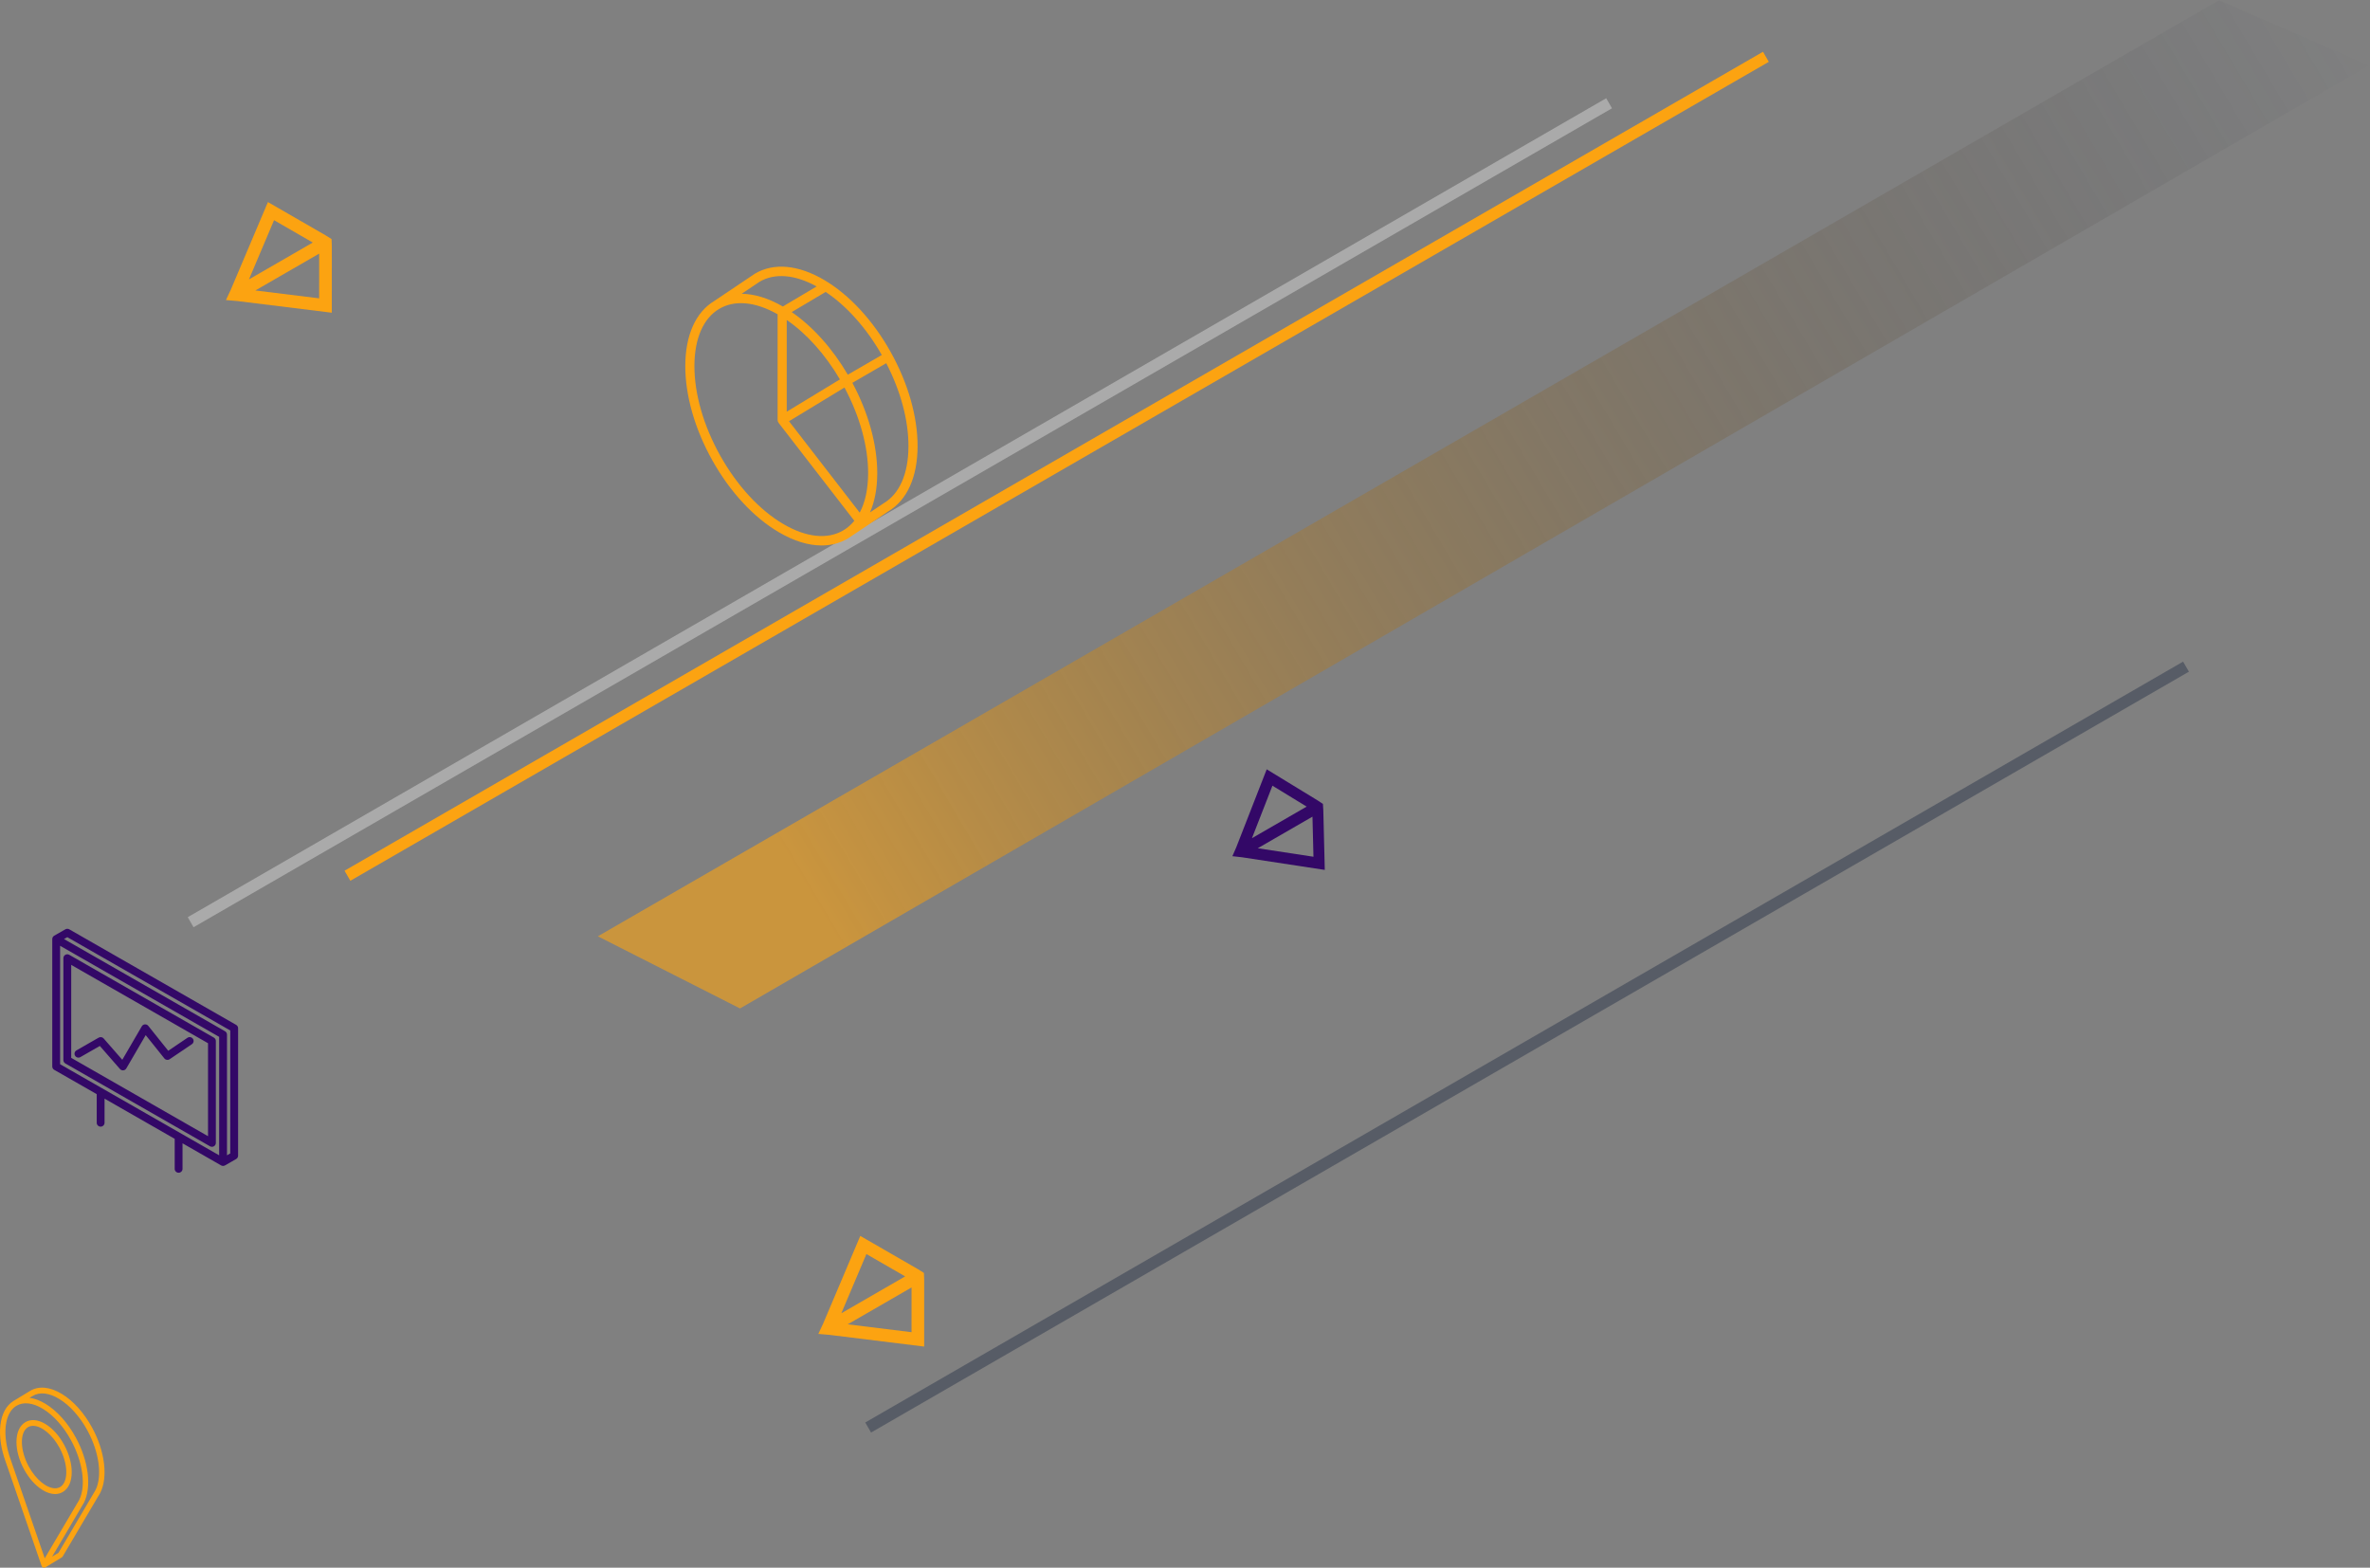 <?xml version="1.0" encoding="UTF-8"?>
<svg width="449px" height="297px" viewBox="0 0 449 297" version="1.1" xmlns="http://www.w3.org/2000/svg" xmlns:xlink="http://www.w3.org/1999/xlink">
    <rect x="0" y="0" width="449" height="297" fill="#808080" stroke="none"/>
    <!-- Generator: Sketch 44.1 (41455) - http://www.bohemiancoding.com/sketch -->
    <title>stripes5</title>
    <desc>Created with Sketch.</desc>
    <defs>
        <linearGradient x1="50%" y1="89.442%" x2="50%" y2="0%" id="linearGradient-1">
            <stop stop-color="#FCA311" offset="0%"></stop>
            <stop stop-color="#14213D" stop-opacity="0" offset="100%"></stop>
        </linearGradient>
    </defs>
    <g id="Page-1" stroke="none" stroke-width="1" fill="none" fill-rule="evenodd">
        <g id="careers" transform="translate(-640, -656)">
            <g id="stripes5" transform="translate(640, 646)">
                <polygon id="Rectangle-7-Copy-5" fill="url(#linearGradient-1)" opacity="0.6" transform="translate(281.112, 105.084) rotate(-300) translate(-281.112, -105.084) " points="268.46 -63.061 293.332 -81.427 293.765 275.103 268.46 291.595"></polygon>
                <rect id="Rectangle-7-Copy-3" fill="#14213D" opacity="0.373" transform="translate(289.309, 208.371) rotate(-300) translate(-289.309, -208.371) " x="288.208" y="64.224" width="2.2" height="288.294"></rect>
                <rect id="Rectangle-7-Copy-6" fill="#F3F3F3" opacity="0.373" transform="translate(170.482, 107.138) rotate(-300) translate(-170.482, -107.138) " x="169.382" y="-48.013" width="2.2" height="310.301"></rect>
                <rect id="Rectangle-7-Copy-6" fill="#FCA311" transform="translate(200.189, 98.335) rotate(-300) translate(-200.189, -98.335) " x="199.089" y="-56.816" width="2.2" height="310.301"></rect>
                <path d="M156.49,260.837 L163.826,251.115 L163.826,265.077 L156.49,260.837 Z M173.585,260.837 L166.247,265.077 L166.247,251.115 L173.585,260.837 Z M166.248,247.116 L165.037,245.38 L163.826,247.116 L152.934,261.549 L163.826,267.844 L165.037,268.487 L166.248,267.844 L177.139,261.549 L166.248,247.116 Z" id="Fill-2-Copy" fill="#FCA311" transform="translate(165.037, 256.934) rotate(-120) translate(-165.037, -256.934) "></path>
                <path d="M234.284,170.6 L240.954,162.267 L240.954,174.234 L234.284,170.6 Z M249.825,170.6 L243.154,174.234 L243.154,162.267 L249.825,170.6 Z M243.155,158.839 L242.054,157.351 L240.954,158.839 L231.051,171.211 L240.954,176.606 L242.054,177.158 L243.155,176.606 L253.056,171.211 L243.155,158.839 Z" id="Fill-2-Copy-3" fill="#330867" transform="translate(242.054, 167.254) rotate(-120) translate(-242.054, -167.254) "></path>
                <path d="M168.698,76.612 C165.364,70.669 160.908,65.853 156.152,63.048 C151.247,60.157 146.584,59.73 143.023,61.846 C143.009,61.854 135.35,66.999 135.35,66.999 C131.809,69.123 129.848,73.482 129.829,79.281 C129.81,84.923 131.636,91.302 134.97,97.245 C138.304,103.187 142.759,108.004 147.516,110.808 C150.367,112.489 153.136,113.337 155.654,113.337 C157.469,113.337 159.153,112.897 160.645,112.01 C160.925,111.844 168.307,106.865 168.307,106.865 C171.855,104.744 173.819,100.381 173.838,94.576 C173.857,88.934 172.031,82.554 168.698,76.612 Z M167.059,77.254 L160.621,80.987 C157.698,76.004 153.985,71.867 149.99,69.126 L156.425,65.307 C160.429,67.983 164.163,72.172 167.059,77.254 Z M162.873,107.12 L149.482,89.804 L159.987,83.419 C162.897,88.864 164.485,94.615 164.468,99.702 C164.458,102.657 163.907,105.173 162.873,107.12 Z M159.122,81.877 L149.05,87.998 L149.05,70.62 C152.819,73.21 156.336,77.135 159.122,81.877 Z M143.907,63.376 C146.778,61.682 150.597,62.003 154.715,64.266 L148.312,68.067 C145.585,66.494 142.937,65.686 140.515,65.655 L143.907,63.376 Z M159.78,110.469 C156.774,112.255 152.724,111.827 148.376,109.264 C143.88,106.613 139.651,102.029 136.468,96.355 C133.285,90.681 131.541,84.619 131.559,79.287 C131.576,74.131 133.241,70.307 136.247,68.521 C139.177,66.78 143.098,67.143 147.32,69.536 L147.32,89.558 C147.32,89.763 147.389,89.957 147.509,90.112 L147.509,90.112 L161.855,108.663 C161.258,109.395 160.565,110.002 159.78,110.469 Z M167.421,105.336 C167.407,105.344 167.394,105.352 167.38,105.361 L164.822,107.08 C165.715,105.027 166.189,102.54 166.198,99.708 C166.216,94.314 164.546,88.245 161.485,82.529 L167.902,78.808 C170.638,84.098 172.125,89.644 172.109,94.569 C172.092,99.726 170.427,103.55 167.421,105.336 Z" id="Shape" fill="#FCA311" fill-rule="nonzero"></path>
                <path d="M11.937,292.635 C12.997,291.985 13.584,290.665 13.589,288.919 C13.594,287.28 13.083,285.431 12.15,283.714 C11.217,281.997 9.966,280.603 8.628,279.788 C7.202,278.92 5.832,278.8 4.772,279.45 C3.713,280.1 3.126,281.42 3.12,283.166 C3.115,284.806 3.626,286.654 4.559,288.371 C5.492,290.088 6.743,291.483 8.082,292.297 C8.902,292.797 9.704,293.049 10.439,293.049 C10.981,293.049 11.487,292.911 11.937,292.635 Z M5.446,287.827 C3.782,284.764 3.708,281.36 5.285,280.392 C5.578,280.213 5.91,280.127 6.269,280.127 C7.841,280.127 9.908,281.764 11.263,284.258 C12.928,287.321 13.002,290.726 11.425,291.693 C11.132,291.872 10.799,291.958 10.44,291.958 C8.868,291.957 6.801,290.321 5.446,287.827 Z M19.694,287.194 C19.42,284.986 18.647,282.664 17.459,280.478 C15.939,277.68 13.905,275.411 11.733,274.088 C9.473,272.713 7.318,272.513 5.667,273.527 C5.527,273.613 3.702,274.701 2.538,275.426 C1.166,276.286 0.312,277.878 0.068,280.034 C-0.16,282.05 0.188,284.472 1.048,286.854 C1.05,286.857 1.051,286.861 1.052,286.865 L7.874,306.643 C7.941,306.838 8.107,306.975 8.301,306.997 C8.319,306.999 8.337,307 8.355,307 C8.445,307 8.532,306.974 8.609,306.928 L11.702,305.051 C11.775,305.007 11.837,304.944 11.881,304.868 L18.596,293.491 C18.745,293.277 18.882,293.043 19.005,292.795 C19.73,291.335 19.968,289.398 19.694,287.194 Z M2.02,286.51 C2.018,286.501 2.015,286.491 2.011,286.482 C1.205,284.257 0.876,282.012 1.085,280.163 C1.345,277.863 2.317,276.818 3.086,276.346 C4.409,275.534 6.2,275.735 8.131,276.909 C10.149,278.138 12.048,280.265 13.479,282.899 C15.705,286.994 16.318,291.521 15.006,294.164 L15.006,294.164 C14.906,294.367 8.476,305.226 8.476,305.226 L2.02,286.51 Z M18.099,292.288 C17.997,292.493 11.082,304.174 11.082,304.174 L9.873,304.908 C9.873,304.908 15.791,294.917 15.912,294.672 L15.912,294.672 C16.637,293.212 16.876,291.275 16.602,289.071 C16.327,286.863 15.554,284.541 14.366,282.355 C12.846,279.557 10.812,277.288 8.64,275.965 C7.586,275.323 6.554,274.938 5.586,274.812 C5.843,274.667 6.047,274.55 6.179,274.469 C7.502,273.658 9.293,273.858 11.223,275.033 C13.241,276.261 15.141,278.388 16.572,281.022 C18.797,285.117 19.411,289.645 18.099,292.288 Z" id="Combined-Shape" fill="#FCA311" fill-rule="nonzero"></path>
                <path d="M44.265,64.973 L51.601,55.251 L51.601,69.213 L44.265,64.973 Z M61.36,64.973 L54.022,69.213 L54.022,55.251 L61.36,64.973 Z M54.023,51.252 L52.812,49.516 L51.601,51.252 L40.709,65.686 L51.601,71.98 L52.812,72.624 L54.023,71.98 L64.914,65.686 L54.023,51.252 Z" id="Fill-2" fill="#FCA311" transform="translate(52.812, 61.07) rotate(-120) translate(-52.812, -61.07) "></path>
                <path d="M44.739,204.163 L13.123,186.059 C12.893,185.928 12.61,185.928 12.381,186.059 L10.273,187.266 C10.044,187.398 9.902,187.64 9.902,187.903 L9.902,212.042 C9.902,212.305 10.044,212.548 10.273,212.679 L18.324,217.289 L18.324,222.709 C18.324,223.115 18.656,223.445 19.066,223.445 C19.475,223.445 19.808,223.115 19.808,222.709 L19.808,218.139 L33.097,225.75 L33.097,231.44 C33.097,231.846 33.429,232.176 33.839,232.176 C34.249,232.176 34.581,231.846 34.581,231.44 L34.581,226.6 L41.889,230.785 C42.004,230.851 42.132,230.884 42.26,230.884 C42.388,230.884 42.516,230.851 42.631,230.785 C42.631,230.785 42.632,230.785 42.632,230.785 L42.632,230.785 L44.738,229.577 C44.967,229.445 45.108,229.202 45.108,228.94 L45.11,204.801 C45.11,204.538 44.969,204.295 44.739,204.163 Z M41.518,228.873 L11.386,211.617 L11.386,189.178 L41.518,206.432 L41.518,228.873 L41.518,228.873 Z M43.624,228.515 L43.002,228.872 L43.002,206.007 C43.002,205.744 42.861,205.502 42.631,205.37 L12.128,187.903 L12.752,187.546 L43.626,205.225 L43.624,228.515 Z M15.231,210.267 L18.914,208.156 L22.73,212.524 C22.872,212.686 23.077,212.778 23.291,212.778 C23.314,212.778 23.338,212.777 23.361,212.774 C23.6,212.752 23.813,212.616 23.933,212.41 L27.604,206.106 L31.141,210.52 C31.383,210.821 31.818,210.887 32.139,210.67 L36.353,207.823 C36.692,207.595 36.78,207.137 36.549,206.801 C36.318,206.465 35.857,206.378 35.518,206.607 L31.874,209.069 L28.087,204.344 C27.934,204.154 27.695,204.05 27.452,204.068 C27.207,204.086 26.987,204.223 26.864,204.434 L23.169,210.779 L19.634,206.733 C19.402,206.467 19.011,206.401 18.702,206.578 L14.489,208.993 C14.134,209.196 14.012,209.646 14.217,209.998 C14.422,210.35 14.876,210.471 15.231,210.267 Z M12.379,211.473 L39.782,227.164 C39.896,227.23 40.025,227.263 40.153,227.263 C40.281,227.263 40.409,227.23 40.524,227.164 C40.753,227.033 40.895,226.79 40.895,226.527 L40.895,207.214 C40.895,206.951 40.753,206.708 40.524,206.577 L13.121,190.888 C12.892,190.756 12.609,190.756 12.379,190.888 C12.15,191.019 12.008,191.262 12.008,191.525 L12.008,210.836 C12.008,211.099 12.15,211.342 12.379,211.473 Z M39.411,207.639 L39.411,225.252 L13.492,210.411 L13.492,192.8 L39.411,207.639 Z" id="Combined-Shape" fill="#330867" fill-rule="nonzero"></path>
            </g>
        </g>
    </g>
</svg>